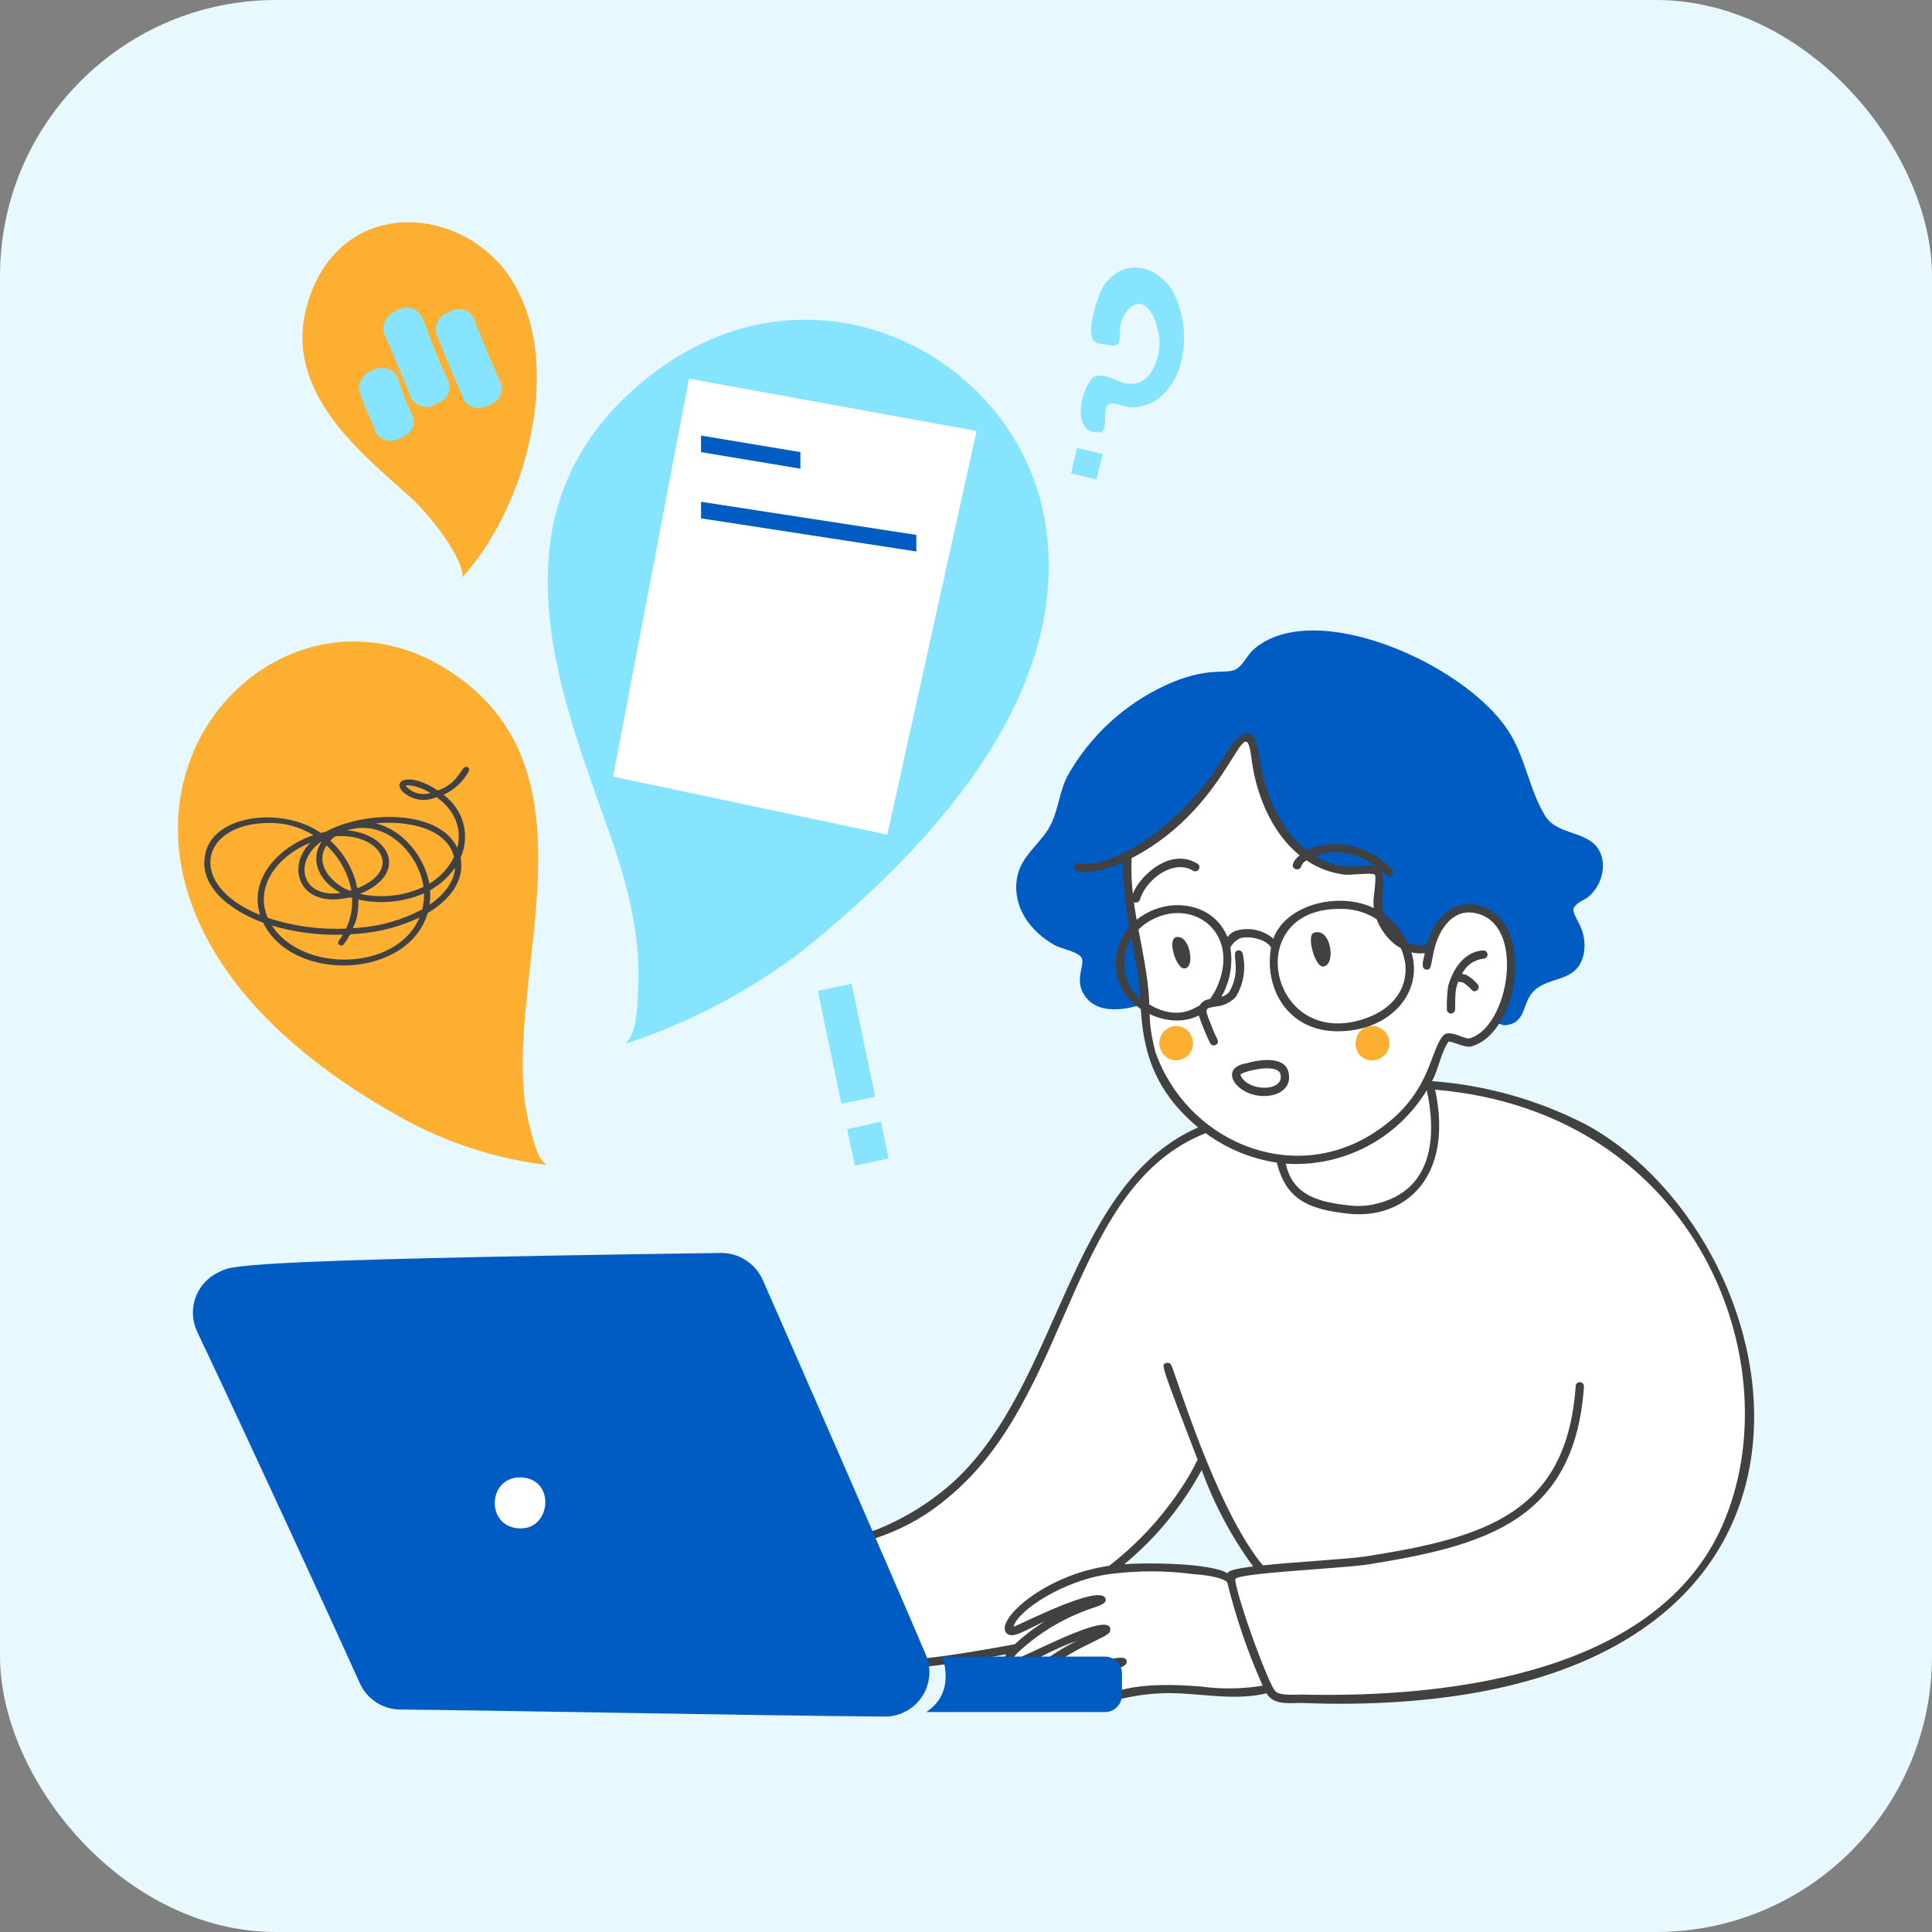 <svg width="70" height="70" viewBox="0 0 70 70" fill="none" xmlns="http://www.w3.org/2000/svg">
<rect x="0" y="0" width="70" height="70" fill="#808080" stroke="none"/>
<rect width="70" height="70" rx="10" fill="#E7F8FF"/>
<path d="M19.21 40.868C17.857 36.082 22.319 27.91 16.045 24.164C8.608 19.724 -0.612 32.332 14.843 40.66C16.392 41.472 18.075 41.996 19.811 42.208C19.441 41.977 19.296 41.17 19.21 40.868Z" fill="#FDAF31"/>
<path d="M9.534 33.43C8.295 32.979 7.123 32.052 7.459 30.851C7.845 29.472 10.3 29.248 11.622 30.177C11.681 30.161 11.739 30.148 11.799 30.136C13.221 29.36 15.908 29.321 16.57 30.719C16.739 30.054 16.512 29.39 15.823 28.883C15.797 28.891 15.773 28.898 15.752 28.906C15.552 28.984 15.332 29.002 15.121 28.959C14.911 28.916 14.719 28.813 14.57 28.663C14.217 28.247 14.875 27.978 15.862 28.642C16.682 28.363 16.716 27.672 16.944 27.796C16.97 27.81 16.988 27.834 16.996 27.861C17.004 27.889 17 27.918 16.985 27.943C16.788 28.316 16.466 28.616 16.07 28.795C16.423 29.056 16.675 29.421 16.786 29.833C16.898 30.245 16.863 30.68 16.687 31.072C16.856 31.926 16.259 32.626 15.497 33.082C14.795 35.463 10.614 35.635 9.534 33.43ZM9.85 33.535C10.968 35.26 14.388 35.187 15.2 33.244C14.514 33.569 13.77 33.767 13.006 33.828C12.535 33.873 12.8 33.763 12.454 34.213C12.437 34.236 12.41 34.251 12.381 34.255C12.351 34.26 12.321 34.253 12.297 34.236C12.273 34.219 12.257 34.194 12.252 34.166C12.248 34.137 12.255 34.109 12.273 34.086C12.327 34.015 12.378 33.941 12.424 33.864C11.553 33.893 10.683 33.781 9.85 33.535H9.85ZM9.7 33.254C10.612 33.556 11.577 33.689 12.542 33.645C12.704 33.294 12.778 32.912 12.757 32.529C12.62 32.484 12.462 32.6 12.007 32.588C10.74 32.552 10.461 31.288 11.255 30.525C10.04 31.027 9.215 32.117 9.7 33.255L9.7 33.254ZM12.985 32.593C13.007 33.68 12.543 33.657 12.985 33.615C13.798 33.554 14.588 33.326 15.3 32.947C15.348 32.757 15.369 32.562 15.364 32.367C14.618 32.688 13.782 32.768 12.985 32.593H12.985ZM9.775 29.816C7.224 29.816 6.732 32.068 9.423 33.151C9.026 31.881 10.019 30.724 11.351 30.259C10.883 29.967 10.335 29.813 9.775 29.816ZM15.583 32.254C15.596 32.43 15.589 32.607 15.563 32.782C16.034 32.457 16.459 31.993 16.488 31.432C16.259 31.77 15.949 32.052 15.584 32.254H15.583ZM13.044 32.387C13.819 32.555 14.629 32.466 15.343 32.135C15.181 30.919 13.951 29.64 12.579 30.086C14.126 30.208 14.826 31.648 13.044 32.387H13.044ZM11.658 30.478C10.602 31.221 10.918 32.556 12.345 32.354C11.646 31.98 11.256 31.303 11.566 30.645C11.665 30.437 11.681 30.495 11.658 30.478H11.658ZM11.83 30.628C11.24 31.553 12.56 32.319 12.731 32.266C12.616 31.644 12.301 31.072 11.83 30.629L11.83 30.628ZM11.966 30.455C12.475 30.921 12.818 31.526 12.947 32.187C14.683 31.47 13.682 30.166 12.146 30.301C12.081 30.348 12.021 30.399 11.967 30.456L11.966 30.455ZM13.608 29.832C14.596 30.054 15.392 31.064 15.555 32.018C15.945 31.784 16.256 31.448 16.45 31.05C16.187 29.989 14.748 29.724 13.609 29.833L13.608 29.832ZM14.7 28.465C14.802 28.592 14.942 28.686 15.102 28.734C15.262 28.781 15.434 28.78 15.593 28.73C15.165 28.47 14.748 28.421 14.7 28.466L14.7 28.465Z" fill="#414141"/>
<path d="M18.24 9.724C16.425 7.46 12.448 7.211 11.216 10.764C10.089 14.016 12.922 16.27 14.797 17.95C15.852 18.894 16.904 20.516 16.738 20.93C19.25 18.183 20.567 12.629 18.24 9.724Z" fill="#FDAF31"/>
<path d="M18.124 13.837C18.268 14.156 18.151 14.552 17.593 14.737C17.219 14.909 16.783 14.607 16.783 14.414C16.506 13.79 16.084 12.799 15.836 12.172C15.777 12.024 15.776 11.86 15.831 11.711C15.886 11.561 15.995 11.438 16.136 11.364C16.217 11.335 16.295 11.296 16.367 11.248C16.514 11.183 16.681 11.177 16.833 11.233C16.984 11.289 17.108 11.402 17.177 11.548C17.177 11.618 17.84 13.209 18.124 13.837Z" fill="#87E4FF"/>
<path d="M16.23 13.768C16.295 13.915 16.301 14.083 16.244 14.234C16.189 14.385 16.075 14.509 15.93 14.578C15.848 14.607 15.771 14.646 15.698 14.693C15.307 14.873 14.889 14.55 14.889 14.37C14.611 13.746 14.205 12.725 13.941 12.129C13.689 11.559 14.404 11.023 14.958 11.181C15.415 11.376 15.258 11.662 16.23 13.768Z" fill="#87E4FF"/>
<path d="M14.935 15.039C15.073 15.345 14.982 15.724 14.404 15.917C14.031 16.089 13.596 15.787 13.596 15.593C13.434 15.2 13.203 14.693 13.064 14.3C12.722 13.559 14.049 12.905 14.404 13.675C14.555 14.14 14.732 14.595 14.935 15.039Z" fill="#87E4FF"/>
<path d="M37.855 18.85C36.816 12.762 29.116 8.82 23.138 13.952C17.454 18.83 20.495 25.577 22.19 30.495C22.788 32.229 23.24 34.075 23.114 35.994C23.088 36.386 23.091 37.449 22.652 37.819C24.968 37.063 27.139 35.923 29.075 34.446C34.2 30.328 38.876 24.834 37.855 18.85Z" fill="#87E4FF"/>
<path d="M24.963 13.721L22.213 28.138L32.148 30.24L35.383 15.616L24.963 13.721Z" fill="white"/>
<path d="M25.4 16.381V15.781L29 16.381V16.981L25.4 16.381Z" fill="#005BC3"/>
<path d="M25.4 18.781V18.181L33.2 19.381V19.981L25.4 18.781Z" fill="#005BC3"/>
<path d="M42.476 10.533C43.406 12.243 42.76 14.761 40.974 14.761C40.766 14.761 40.374 14.553 40.189 14.646C39.865 14.807 40.235 15.641 39.819 15.662C38.826 15.713 39.141 14.222 39.542 13.744C39.836 13.393 40.419 13.816 40.766 13.883C41.62 14.049 41.961 13.214 42.014 12.473C42.047 12.011 41.667 10.555 40.928 11.156C40.816 11.264 40.727 11.393 40.668 11.537C40.608 11.68 40.578 11.835 40.58 11.99C40.557 12.105 40.603 12.383 40.488 12.475C40.373 12.568 40.165 12.498 40.026 12.475C39.932 12.471 39.839 12.456 39.749 12.429C39.246 12.244 39.745 10.867 39.934 10.442C40.58 9.355 41.852 9.516 42.476 10.533Z" fill="#87E4FF"/>
<path d="M39.028 16.231L38.809 17.153L39.731 17.371L39.949 16.449L39.028 16.231Z" fill="#87E4FF"/>
<path d="M31.918 40.637L32.195 41.977L30.97 42.231L30.693 40.914L31.918 40.637Z" fill="#87E4FF"/>
<path d="M30.855 35.647L31.709 39.736L30.485 39.99L29.63 35.901L30.855 35.647Z" fill="#87E4FF"/>
<path d="M54.467 33.638C53.853 32.521 52.217 32.551 51.833 34.377C51.152 34.207 49.907 32.822 49.892 32.714C49.867 32.529 50.054 31.697 49.892 31.581C49.638 31.42 48.968 31.58 48.668 31.535C48.176 31.458 47.709 31.271 47.3 30.986C46.892 30.702 46.553 30.329 46.31 29.895C45.183 27.919 45.609 26.822 45.2 26.73C44.63 26.601 43.725 29.649 40.672 31.073C40.741 31.675 41.679 38.107 41.688 38.143C42.04 39.172 42.676 40.081 43.522 40.763C44.369 41.446 45.391 41.875 46.471 42.001L46.425 42.325C46.794 43.665 48.205 43.752 48.851 43.827C49.223 43.867 49.6 43.835 49.961 43.734C52.97 42.924 51.649 39.18 51.74 39.044C51.971 38.628 52.04 38.005 52.34 37.634C52.455 37.472 52.963 37.796 53.194 37.773C54.41 37.47 55.231 35.031 54.467 33.638Z" fill="white"/>
<path d="M44.51 57.226C44.233 56.903 43.31 56.902 42.962 56.857C39.272 56.374 36.581 58.151 36.562 59.005C36.555 59.385 37.518 58.604 39.197 58.081C39.746 57.91 40.273 57.868 39.496 58.127C38.557 58.446 37.687 58.94 36.932 59.583C36.836 59.679 36.447 59.965 36.516 60.207C36.589 60.607 37.716 59.653 39.336 59.167C41.192 58.796 38.962 59.33 37.488 60.577C36.971 61.014 36.876 61.488 37.95 61.062C40.863 59.907 41.08 60.062 40.006 60.438C38.277 61.045 37.816 62.27 40.399 61.409C42.916 60.779 44.929 61.703 45.92 61.109C45.505 60.277 44.65 57.851 44.581 57.204L44.51 57.226Z" fill="white"/>
<path d="M27.666 56.834C27.202 56.485 25.506 56.548 25.009 56.556C23.622 56.58 20.951 56.701 19.996 57.967C19.366 58.802 21.819 57.92 23.184 57.92C23.3 57.92 23.577 57.828 23.508 57.92C23.438 58.036 22.884 58.057 22.768 58.082C19.582 58.76 18.691 59.922 22.075 59.306C22.105 59.298 22.592 59.176 22.653 59.237C22.768 59.422 22.238 59.379 22.029 59.445C21.799 59.518 20.412 59.907 20.481 60.255C20.527 60.417 20.943 60.373 21.059 60.37C22.88 60.338 23.646 59.918 23.646 60.001C23.669 60.116 22.121 60.532 22.168 60.948C22.237 61.364 23.739 60.971 23.923 60.948C25.864 60.555 27.643 60.44 29.561 60.048C27.904 59.451 27.666 58.345 27.666 56.834Z" fill="#FDAF31"/>
<path d="M57.424 40.892C55.675 39.999 53.768 39.457 51.81 39.298C52.226 41.077 52.087 43.11 50.008 43.711C49.647 43.811 49.271 43.843 48.898 43.803C48.251 43.734 46.842 43.642 46.472 42.301L46.495 41.978C45.47 41.866 44.496 41.473 43.68 40.843C41.835 41.604 40.273 43.679 39.587 44.983C38.016 47.986 37.254 51.29 34.689 53.716C33.838 54.495 32.852 55.114 31.779 55.541C29.746 56.165 27.898 56.465 27.643 56.812C27.52 57.483 27.644 58.175 27.992 58.762C28.34 59.348 28.89 59.788 29.538 60C31.502 60.693 34.598 60.093 36.769 59.7C37.924 58.545 39.565 58.139 39.889 57.944C39.843 57.875 39.243 58.06 39.196 58.06C37.5 58.552 36.555 59.365 36.562 58.984C36.577 58.294 38.357 57.131 40.213 56.858C41.618 55.797 42.764 54.43 43.563 52.861C45.006 56.563 45.642 56.479 45.642 56.858C45.065 56.928 44.649 56.997 44.626 57.066C44.626 57.784 45.63 60.438 45.966 61.109C46.236 61.651 46.487 61.475 47.213 61.526C68.123 62.961 65.556 45.367 57.424 40.892Z" fill="white"/>
<path d="M50.909 34.284C50.683 34.178 50.483 34.023 50.324 33.831C50.164 33.64 50.048 33.415 49.985 33.174C48.455 32.244 46.475 32.994 46.196 34.237C46.118 34.602 46.116 34.98 46.192 35.346C46.267 35.712 46.418 36.058 46.635 36.363C47.922 38.201 52.047 36.846 50.909 34.284Z" fill="white"/>
<path d="M46.565 38.905C46.445 38.267 44.725 38.675 44.809 38.951C45.062 39.777 46.724 39.761 46.565 38.905Z" fill="white"/>
<path d="M41.483 36.479C41.785 36.698 42.144 36.826 42.517 36.846C42.89 36.867 43.26 36.779 43.585 36.595C43.585 36.41 43.724 36.364 43.931 36.318C44.105 36.14 44.239 35.927 44.324 35.694C45.281 33.225 42.481 32.013 41.09 33.637C41.268 34.66 41.483 35.519 41.483 36.479Z" fill="white"/>
<path d="M58.07 31.212C57.885 30.01 56.499 30.38 55.991 29.571C55.391 28.601 55.275 27.422 54.628 26.451C53.03 24.023 47.572 21.618 45.409 23.541C45.178 23.749 44.993 24.188 44.716 24.28C44.341 24.417 43.684 24.168 42.267 24.812C40.742 25.508 39.479 26.674 38.663 28.139C38.386 28.693 38.339 29.363 38.063 29.895C37.693 30.611 36.953 31.005 36.838 31.881C36.7 32.898 37.348 33.753 38.201 34.238C38.432 34.377 39.014 34.466 39.172 34.677C39.373 34.947 38.817 35.551 39.403 36.202C40.038 36.916 41.505 36.387 41.505 36.294C41.365 34.199 40.952 33.766 40.832 30.984C43.943 29.478 44.66 26.542 45.272 26.683C45.667 26.771 45.299 27.924 46.382 29.849C46.626 30.282 46.964 30.655 47.373 30.939C47.781 31.223 48.248 31.411 48.739 31.489C49.039 31.535 49.709 31.373 49.964 31.535C50.237 31.73 49.408 33.489 50.98 34.239C51.437 34.457 51.7 34.28 51.904 34.331C52.271 32.588 53.89 32.409 54.538 33.591C55.069 34.516 54.861 35.832 54.399 36.734C54.236 37.141 54.053 37.004 54.492 37.149C55.3 37.103 55.139 36.387 55.532 35.948C56.109 35.324 57.148 35.648 57.38 34.562C57.56 33.596 56.868 33.152 57.033 32.875C57.145 32.688 57.426 32.598 57.565 32.483C57.743 32.326 57.882 32.129 57.97 31.908C58.058 31.687 58.092 31.448 58.07 31.212Z" fill="#005BC3"/>
<path d="M49.73 37.172C49.893 37.176 50.048 37.243 50.163 37.36C50.277 37.476 50.34 37.633 50.34 37.796C50.34 37.959 50.276 38.116 50.162 38.232C50.048 38.349 49.893 38.416 49.73 38.42C48.887 38.421 48.935 37.172 49.73 37.172Z" fill="#FDAF31"/>
<path d="M42.615 37.172C42.778 37.176 42.933 37.243 43.047 37.36C43.161 37.476 43.225 37.633 43.225 37.796C43.225 37.959 43.161 38.116 43.047 38.232C42.933 38.349 42.778 38.416 42.615 38.42C42.451 38.417 42.296 38.349 42.182 38.233C42.068 38.116 42.004 37.959 42.004 37.796C42.005 37.633 42.068 37.477 42.182 37.36C42.297 37.243 42.452 37.176 42.615 37.172Z" fill="#FDAF31"/>
<path d="M23.413 59.193C22.721 59.193 22.535 58.533 23.267 58.167C24.509 57.54 26.405 57.082 26.189 57.65C26.183 57.668 26.172 57.685 26.159 57.699C26.145 57.714 26.129 57.725 26.111 57.733C26.093 57.741 26.073 57.746 26.054 57.746C26.034 57.747 26.014 57.743 25.996 57.736C25.001 57.358 20.425 59.645 25.28 58.674C25.319 58.666 25.36 58.674 25.393 58.696C25.426 58.718 25.45 58.752 25.457 58.791C25.465 58.83 25.458 58.87 25.436 58.904C25.414 58.937 25.379 58.96 25.34 58.968C24.704 59.089 24.06 59.164 23.413 59.193Z" fill="#414141"/>
<path d="M53.745 34.435C53.175 34.465 52.713 34.915 52.471 35.715C52.431 35.999 52.414 36.286 52.422 36.572C52.422 36.612 52.438 36.65 52.466 36.678C52.494 36.706 52.533 36.722 52.572 36.722C52.612 36.722 52.65 36.706 52.678 36.678C52.706 36.65 52.722 36.612 52.722 36.572C52.722 35.908 52.745 35.799 52.838 35.566C52.886 35.58 52.963 35.587 53.016 35.601C53.346 35.825 53.297 35.913 53.427 35.913C53.448 35.913 53.469 35.908 53.488 35.9C53.508 35.891 53.525 35.879 53.539 35.863C53.553 35.847 53.563 35.829 53.57 35.809C53.576 35.788 53.578 35.767 53.576 35.746C53.573 35.718 53.562 35.692 53.544 35.67C53.428 35.529 53.287 35.411 53.128 35.321C53.077 35.306 53.025 35.295 52.972 35.287C53.044 35.135 53.154 35.004 53.291 34.907C53.428 34.81 53.589 34.751 53.756 34.735C53.795 34.732 53.832 34.715 53.858 34.685C53.884 34.657 53.898 34.618 53.897 34.579C53.895 34.54 53.878 34.504 53.85 34.477C53.822 34.45 53.784 34.435 53.745 34.435Z" fill="#414141"/>
<path d="M45.797 39.712C44.782 39.712 44.136 38.698 45.145 38.528C45.731 38.361 46.585 38.276 46.69 38.879C46.804 39.405 46.35 39.712 45.797 39.712ZM44.939 38.934C45.17 39.566 46.533 39.573 46.396 38.937C46.319 38.498 45.081 38.8 44.939 38.934Z" fill="#414141"/>
<path d="M41.159 32.702C40.532 32.702 42.04 30.469 43.386 31.292C43.42 31.313 43.444 31.346 43.454 31.385C43.463 31.424 43.457 31.464 43.436 31.498C43.415 31.532 43.382 31.557 43.343 31.566C43.304 31.575 43.263 31.569 43.229 31.548C42.514 31.11 41.517 31.865 41.303 32.594C41.293 32.625 41.274 32.653 41.249 32.672C41.223 32.691 41.191 32.702 41.159 32.702Z" fill="#414141"/>
<path d="M50.331 31.755C50.164 31.755 49.51 30.742 48.106 30.899C47.83 30.95 47.218 31.115 47.149 31.387C47.084 31.643 46.462 31.445 47.191 30.907C47.865 30.401 49.426 30.408 50.44 31.503C50.455 31.519 50.466 31.538 50.473 31.558C50.48 31.579 50.482 31.601 50.48 31.623C50.477 31.645 50.47 31.665 50.458 31.684C50.446 31.702 50.431 31.718 50.413 31.73C50.388 31.746 50.36 31.755 50.331 31.755Z" fill="#414141"/>
<path d="M42.899 35.09C42.587 35.09 42.175 33.731 42.799 33.977C43.126 34.106 43.297 35.09 42.899 35.09Z" fill="#414141"/>
<path d="M50.414 33.346C49.174 32.107 46.639 32.59 46.136 34.009C45.964 33.862 45.759 33.758 45.539 33.704C45.319 33.65 45.09 33.648 44.869 33.699C44.511 33.779 44.5 34.001 44.462 33.926C43.977 32.76 42.509 32.494 41.449 33.14C40.997 33.402 40.662 33.828 40.515 34.329C40.367 34.831 40.419 35.37 40.658 35.835C41.154 36.745 42.492 37.275 43.434 36.793C43.551 37.141 43.691 37.48 43.853 37.81C43.864 37.826 43.879 37.84 43.895 37.851C43.911 37.862 43.93 37.87 43.949 37.874C43.968 37.877 43.988 37.877 44.008 37.874C44.027 37.87 44.045 37.862 44.062 37.851C44.214 37.749 44.075 37.631 43.967 37.353C43.648 36.523 43.584 36.55 44.04 36.469C44.321 36.449 44.584 36.324 44.776 36.119C45.059 35.653 45.15 35.095 45.028 34.563C45.025 34.544 45.019 34.525 45.009 34.508C44.999 34.491 44.985 34.476 44.969 34.464C44.954 34.453 44.936 34.444 44.917 34.439C44.898 34.434 44.878 34.433 44.858 34.436C44.548 34.48 45.032 35.126 44.531 35.946C44.458 36.03 44.36 36.089 44.252 36.116C44.563 35.578 44.678 34.949 44.578 34.336C44.656 34.181 44.785 34.059 44.944 33.989C45.241 33.904 45.879 34.014 46.052 34.336C45.794 35.773 46.629 37.366 48.474 37.366C50.874 37.365 52.181 35.113 50.414 33.346ZM44.137 35.664C44.062 35.856 43.96 36.037 43.833 36.2C43.758 36.206 43.685 36.23 43.621 36.27C43.557 36.31 43.504 36.365 43.466 36.431C43.31 36.486 42.654 37.057 41.526 36.322C40.6 35.857 40.314 34.206 41.606 33.397C43.127 32.469 44.921 33.706 44.137 35.664ZM49.504 36.888C46.014 38.134 44.917 32.932 48.514 32.932C49.094 32.909 49.661 33.102 50.105 33.474C50.55 33.846 50.841 34.37 50.92 34.945C51.001 35.816 50.471 36.542 49.504 36.888Z" fill="#414141"/>
<path d="M57.495 40.761C55.752 39.858 53.843 39.317 51.885 39.171C52.136 38.708 52.222 38.084 52.485 37.741C52.59 37.711 53.016 37.949 53.278 37.921C55.103 37.465 55.685 33.14 53.443 32.778C52.551 32.633 51.931 33.36 51.7 34.218C50.837 34.41 49.956 33.525 50.089 32.382C50.316 30.426 49.189 32.122 47.438 30.885C46.406 30.141 45.835 28.779 45.65 27.52C45.523 26.655 45.375 26.613 45.258 26.587C44.86 26.497 44.457 27.247 44.221 27.621C43.397 28.932 42.031 30.287 40.629 30.942C39.275 31.62 39.016 31.054 38.933 31.386C38.828 31.806 40.095 31.531 40.685 31.248C40.694 33.048 41.11 34.368 41.249 35.411C41.423 36.719 41.073 38.924 43.411 40.848C38.679 42.932 38.429 50.053 34.609 53.632C33.775 54.397 32.809 55.004 31.757 55.423C29.821 56.017 28.112 56.305 27.657 56.637C26.93 56.435 26.175 56.357 25.423 56.407C23.721 56.425 20.89 56.518 19.876 57.877C19.548 58.306 19.906 58.553 20.476 58.463C21.811 58.253 21.643 58.167 20.582 58.615C19.645 59.012 19.747 59.26 19.752 59.317C19.777 59.726 20.666 59.64 21.085 59.598C20.5 59.834 20.263 60.053 20.312 60.296C20.384 60.548 20.751 60.531 20.972 60.523C21.487 60.508 22.001 60.46 22.51 60.378C21.902 60.708 21.94 61.038 22.157 61.185C22.596 61.485 23.427 61.105 26.753 60.649C27.348 60.567 28.89 60.355 29.593 60.193C31.535 60.828 34.436 60.303 36.455 59.937C36.404 60.013 36.385 60.105 36.402 60.194C36.419 60.284 36.471 60.363 36.545 60.414C36.919 60.594 37.658 59.931 39.028 59.442C38.315 59.793 36.496 60.919 37.148 61.359C37.295 61.458 37.462 61.458 38.342 61.123C39.199 60.797 39 60.845 38.764 61.05C38.346 61.468 38.446 61.885 39.048 61.885C39.802 61.885 40.878 61.271 42.699 61.352C43.729 61.398 44.847 61.607 45.887 61.352C46.116 61.732 46.551 61.72 47.041 61.702C47.188 61.698 47.799 61.731 48.517 61.731C68.514 61.729 65.323 45.084 57.495 40.761ZM41.859 38.107C41.522 36.759 41.753 36.76 41.538 35.301C41.317 33.798 40.928 32.561 41.002 31.091C44.674 29.198 45.082 25.386 45.344 27.485C45.581 29.377 46.664 31.398 48.668 31.685C48.94 31.727 49.656 31.6 49.813 31.69C49.885 31.819 49.744 32.57 49.765 32.715C49.765 33.588 50.591 34.662 51.625 34.533C51.563 34.805 51.465 35.101 51.677 35.128C51.873 35.152 51.833 34.974 51.958 34.432C52.131 33.682 52.621 32.947 53.398 33.073C55.34 33.388 54.673 37.257 53.23 37.625C53.03 37.649 52.474 37.26 52.273 37.541C51.768 38.164 51.825 39.743 49.747 41.066C46.735 42.981 42.97 41.295 41.859 38.106V38.107ZM49.97 43.588C49.627 43.687 49.268 43.718 48.914 43.678C47.799 43.561 46.831 43.32 46.587 42.162C47.6 42.228 48.613 42.015 49.514 41.546C50.414 41.076 51.169 40.369 51.696 39.5C51.984 40.825 52.098 43.015 49.97 43.588ZM23.717 60.833C22.144 61.16 21.759 60.994 23.264 60.361C23.667 60.191 23.834 60.12 23.763 59.943C23.646 59.653 23.122 60.181 21.036 60.219C20.896 60.23 20.757 60.225 20.619 60.205C20.776 59.99 21.576 59.738 22.053 59.587C22.243 59.527 22.672 59.583 22.775 59.373C22.833 59.255 22.782 59.075 22.539 59.065C22.509 59.069 20.291 59.491 20.053 59.292C20.026 58.992 22.273 58.347 22.797 58.228C22.962 58.196 23.855 58.15 23.644 57.81C23.577 57.702 23.454 57.724 23.311 57.75C23.117 57.786 23.191 57.746 22.557 57.81C21.525 57.914 19.834 58.423 20.116 58.055C21.281 56.493 26.296 56.542 27.493 56.896C27.397 58.394 27.93 59.431 29.076 59.986C27.219 60.331 25.661 60.432 23.717 60.833ZM43.528 61.108C40.376 60.846 40.301 61.565 39.117 61.582C38.814 61.587 38.671 61.568 38.971 61.267C39.86 60.497 40.816 60.513 40.825 60.211C40.842 59.577 37.792 61.176 37.337 61.111C37.377 60.694 38.842 59.87 39.24 59.671C40.063 59.259 40.2 59.217 40.224 59.081C40.359 58.245 36.989 60.127 36.704 60.142C36.71 59.986 36.989 59.785 37.077 59.696C37.806 59.062 38.652 58.578 39.567 58.269C39.822 58.184 40.143 58.093 40.045 57.899C39.792 57.396 36.947 58.876 36.722 58.938C36.865 58.35 38.571 57.236 40.23 57.029C41.22 56.901 42.222 56.901 43.212 57.031C43.57 57.059 44.226 57.12 44.463 57.321C44.779 58.608 45.209 59.865 45.748 61.075C45.013 61.195 44.265 61.206 43.528 61.108ZM40.734 56.675C41.88 55.728 42.833 54.569 43.54 53.261C43.992 54.508 44.619 55.685 45.403 56.755C44.658 56.851 44.521 56.914 44.473 57.003C43.876 56.624 41.486 56.612 40.734 56.675ZM62.394 55.295C60.075 60.498 52.858 61.528 47.19 61.398C46.971 61.392 46.373 61.451 46.21 61.28C45.946 61.002 44.83 57.931 44.752 57.227C44.752 56.987 48.5 56.844 49.57 56.682C53.795 56.008 57.054 55.105 57.39 50.237C57.392 50.197 57.379 50.158 57.353 50.128C57.327 50.098 57.29 50.08 57.25 50.077C57.23 50.075 57.21 50.078 57.192 50.084C57.173 50.09 57.156 50.1 57.141 50.113C57.126 50.126 57.114 50.142 57.105 50.16C57.096 50.177 57.091 50.197 57.09 50.216C56.769 54.873 53.751 55.711 49.524 56.386C48.799 56.495 46.982 56.585 45.756 56.716C44.013 54.624 42.532 49.54 42.42 49.428C42.394 49.401 42.358 49.384 42.321 49.378C42.283 49.373 42.244 49.38 42.211 49.398C42.089 49.482 42.07 49.452 43.391 52.885C43.206 53.275 42.989 53.648 42.742 54.002C42.042 55.043 41.18 55.965 40.188 56.732C37.745 57.072 35.919 58.832 36.515 59.209C36.743 59.354 37.118 59.078 37.851 58.745C37.464 58.987 37.101 59.265 36.765 59.574C32.612 60.342 27.535 61.14 27.791 56.917C27.932 56.746 28.783 56.529 29.684 56.298C31.664 55.792 33.064 55.498 34.814 53.848C38.823 50.092 38.878 42.958 43.682 41.056C44.442 41.617 45.328 41.983 46.262 42.123C46.595 43.473 47.421 43.824 48.878 43.976C50.842 44.181 52.685 42.728 51.998 39.48C61.552 40.301 64.967 49.516 62.393 55.294L62.394 55.295Z" fill="#414141"/>
<path d="M47.6 33.797C47.329 33.893 47.638 35.018 47.927 35.018C48.419 35.018 48.245 33.568 47.6 33.797Z" fill="#414141"/>
<path d="M40.027 60.021H34.136C34.136 60.021 34.667 61.315 33.558 62.031H40.027C40.109 62.031 40.19 62.015 40.266 61.984C40.342 61.953 40.411 61.907 40.469 61.849C40.527 61.791 40.572 61.722 40.604 61.646C40.635 61.571 40.651 61.489 40.651 61.407V60.622C40.647 60.46 40.579 60.306 40.462 60.193C40.345 60.081 40.189 60.019 40.027 60.021Z" fill="#005BC3"/>
<path d="M33.535 59.93C31.945 56.198 28.809 49.043 27.643 46.391C27.513 46.09 27.296 45.835 27.02 45.658C26.745 45.481 26.423 45.39 26.095 45.397C7.923 45.653 8.412 45.877 7.936 46.09C7.641 46.224 7.393 46.444 7.225 46.721C7.056 46.998 6.975 47.319 6.992 47.643C7.003 47.858 7.057 48.068 7.15 48.262C8.822 51.782 11.932 58.533 13.041 60.992C13.168 61.273 13.373 61.511 13.631 61.679C13.889 61.847 14.189 61.937 14.497 61.94C17.663 61.963 27.367 62.159 32.01 62.194C32.283 62.203 32.553 62.142 32.796 62.018C33.039 61.894 33.247 61.71 33.4 61.484C33.552 61.258 33.644 60.996 33.668 60.724C33.692 60.452 33.646 60.179 33.535 59.93Z" fill="#005BC3"/>
<path d="M18.864 53.529C20.141 53.559 19.982 55.431 18.817 55.377C17.575 55.321 17.669 53.502 18.864 53.529Z" fill="white"/>
</svg>
